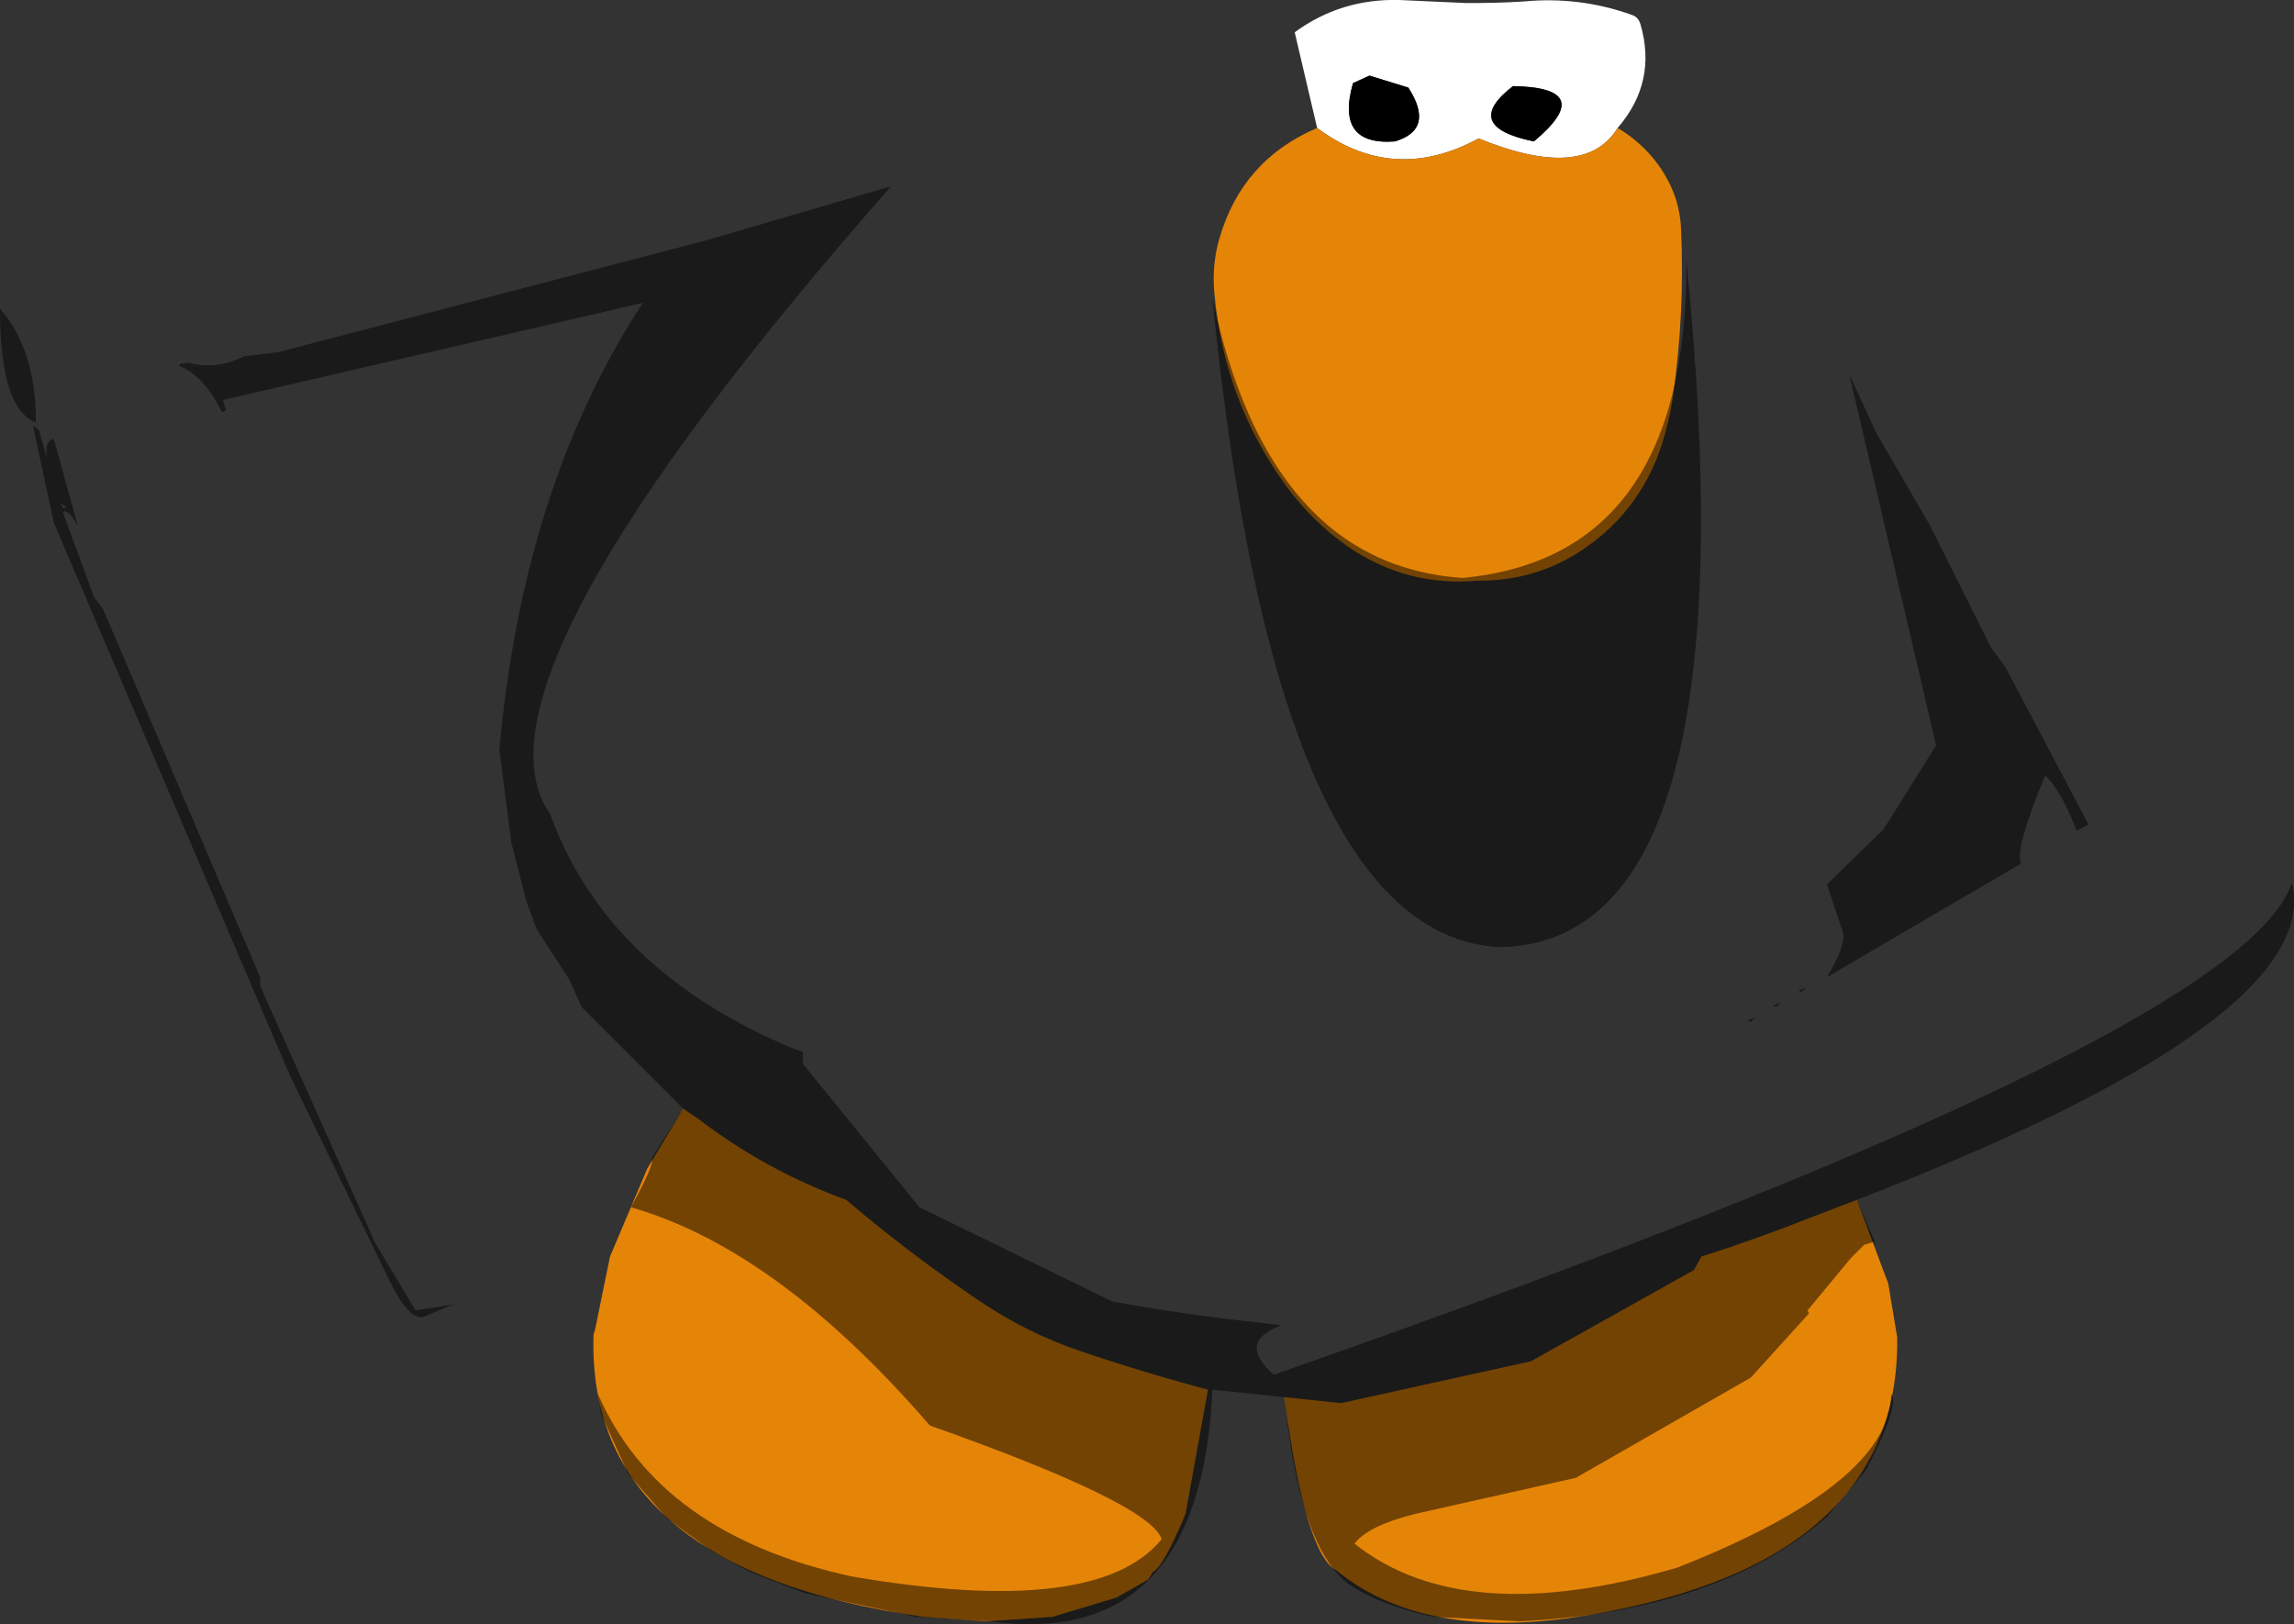 <?xml version="1.0" encoding="UTF-8" standalone="no"?>
<svg xmlns:ffdec="https://www.free-decompiler.com/flash" xmlns:xlink="http://www.w3.org/1999/xlink" ffdec:objectType="shape" height="271.6px" width="383.6px" xmlns="http://www.w3.org/2000/svg">
  <rect width="100%" height="100%" fill="#333333" stroke="none"/>
  <g transform="matrix(1.0, 0.0, 0.0, 1.0, 206.75, 69.65)">
    <path d="M13.5 -48.25 L9.75 -64.25 Q17.45 -69.9 27.25 -69.65 L38.2 -69.15 Q43.1 -69.1 48.0 -69.4 57.35 -70.3 66.15 -67.15 67.2 -66.8 67.55 -65.65 70.4 -55.95 63.75 -48.25 58.25 -39.25 40.5 -46.5 26.25 -38.75 13.5 -48.25 M46.25 -55.25 Q37.5 -48.5 49.75 -46.0 60.5 -55.0 46.25 -55.25 M28.75 -55.0 L22.25 -57.0 19.5 -55.75 Q16.5 -45.25 26.5 -46.0 33.25 -48.0 28.75 -55.0" fill="#ffffff" fill-rule="evenodd" stroke="none"/>
    <path d="M28.75 -55.0 Q33.25 -48.0 26.5 -46.0 16.5 -45.25 19.5 -55.75 L22.25 -57.0 28.75 -55.0 M46.25 -55.25 Q60.5 -55.0 49.75 -46.0 37.5 -48.5 46.25 -55.25" fill="#000000" fill-rule="evenodd" stroke="none"/>
    <path d="M13.5 -48.25 Q26.25 -38.75 40.5 -46.5 58.25 -39.25 63.75 -48.25 69.75 -44.65 72.65 -38.5 74.2 -35.1 74.35 -31.4 75.0 -17.35 73.0 -3.35 72.4 0.75 71.15 4.65 67.35 16.4 56.85 22.95 49.45 27.5 40.55 27.45 28.5 28.55 18.65 21.75 12.65 17.55 8.3 11.6 -2.15 -2.8 -3.7 -20.8 -4.1 -25.45 -2.85 -29.75 0.95 -42.9 13.5 -48.25 M-98.5 125.75 L-92.5 115.75 -89.8 117.6 Q-78.5 126.2 -65.25 131.0 -54.4 140.25 -42.6 148.15 -35.0 153.25 -26.25 156.25 -15.65 159.85 -4.75 162.75 L-8.5 183.5 Q-12.25 192.5 -14.0 193.25 L-14.75 194.5 -20.0 197.5 -30.75 200.75 -41.75 201.5 -52.25 200.75 Q-108.75 192.75 -107.5 153.5 L-107.25 152.75 -104.75 140.5 -98.5 125.75 M76.5 142.75 L77.75 140.5 Q87.25 137.45 96.2 133.9 L103.75 131.0 109.0 145.0 110.5 154.0 Q111.0 193.0 55.25 201.0 30.5 204.25 16.75 193.0 11.5 190.25 8.0 164.0 L17.5 165.0 49.25 158.0 76.5 142.75" fill="#e58508" fill-rule="evenodd" stroke="none"/>
    <path d="M-176.85 -8.5 L-176.55 -8.85 -175.2 -9.0 Q-170.75 -7.75 -166.15 -9.95 L-165.8 -10.1 -160.25 -10.75 -88.5 -29.5 -57.75 -38.5 Q-130.5 44.25 -114.75 66.5 -105.25 92.75 -74.0 105.75 L-72.5 106.25 -72.5 108.25 -53.0 132.25 -20.75 148.0 Q-8.7 150.2 3.5 151.5 L7.5 152.0 Q0.0 154.75 6.25 160.25 168.0 103.75 176.5 78.0 182.0 100.75 103.75 131.0 L106.75 138.0 105.0 138.5 102.75 140.75 95.5 149.5 95.75 150.0 86.0 160.75 56.75 177.5 30.0 183.5 Q22.0 185.5 19.75 188.5 38.0 203.0 73.75 192.5 109.25 178.5 109.5 163.5 111.0 165.25 105.25 176.25 L98.75 184.0 Q80.75 199.75 47.5 201.5 L33.0 200.75 Q24.75 199.0 19.5 195.75 11.0 190.5 8.25 166.0 L8.0 164.0 -4.0 162.75 Q-6.0 206.25 -41.25 201.5 L-53.5 200.75 -72.25 196.75 -81.25 193.25 -87.75 189.75 -95.25 184.25 -101.75 176.75 -106.25 166.75 -106.75 163.5 Q-96.5 187.0 -64.25 194.0 -23.25 201.0 -12.5 187.75 -14.5 181.75 -51.25 168.75 -76.75 139.25 -101.25 132.25 -97.25 125.0 -97.75 124.0 L-92.5 115.75 -109.5 98.75 -111.5 94.25 -117.0 85.75 -118.75 81.0 -121.25 71.25 -123.25 55.75 Q-119.25 11.5 -99.25 -19.0 L-169.5 -2.75 -168.95 -1.0 -169.6 -0.7 Q-172.7 -6.9 -176.85 -8.5 M-158.25 110.25 L-197.75 17.75 -201.25 1.5 -200.25 2.25 -198.9 7.0 Q-199.35 4.05 -197.75 3.75 L-193.75 18.25 Q-195.5 15.25 -196.25 16.0 L-191.0 30.25 -189.5 32.25 -163.25 93.75 -163.25 95.25 -144.0 138.25 -137.25 149.5 -131.0 148.5 -135.75 150.5 Q-138.25 151.5 -141.75 144.25 L-158.25 110.25 M-195.75 15.0 L-196.75 14.5 -196.0 15.5 -195.75 15.0 M128.5 41.75 L142.5 68.25 140.5 69.25 Q138.0 62.75 135.25 60.0 130.0 72.75 131.25 74.75 L98.75 93.75 Q101.75 88.75 101.5 86.5 L98.75 78.25 108.25 69.0 117.0 55.0 102.5 -7.0 107.0 2.75 116.0 18.25 126.25 38.75 128.5 41.75 M91.0 98.0 L90.25 98.75 89.75 98.5 91.0 98.0 M95.25 95.5 L94.5 96.25 94.0 96.0 95.25 95.5 M86.0 101.25 L85.5 101.0 86.75 100.5 86.0 101.25 M-4.0 -19.75 Q5.5 24.75 37.75 27.0 75.5 23.5 75.25 -26.0 86.75 88.0 44.0 88.75 6.5 86.75 -4.0 -19.75 M-206.75 -18.0 Q-200.75 -11.25 -200.75 1.0 -206.75 -1.25 -206.75 -18.0" fill="#000000" fill-opacity="0.498" fill-rule="evenodd" stroke="none"/>
  </g>
</svg>
